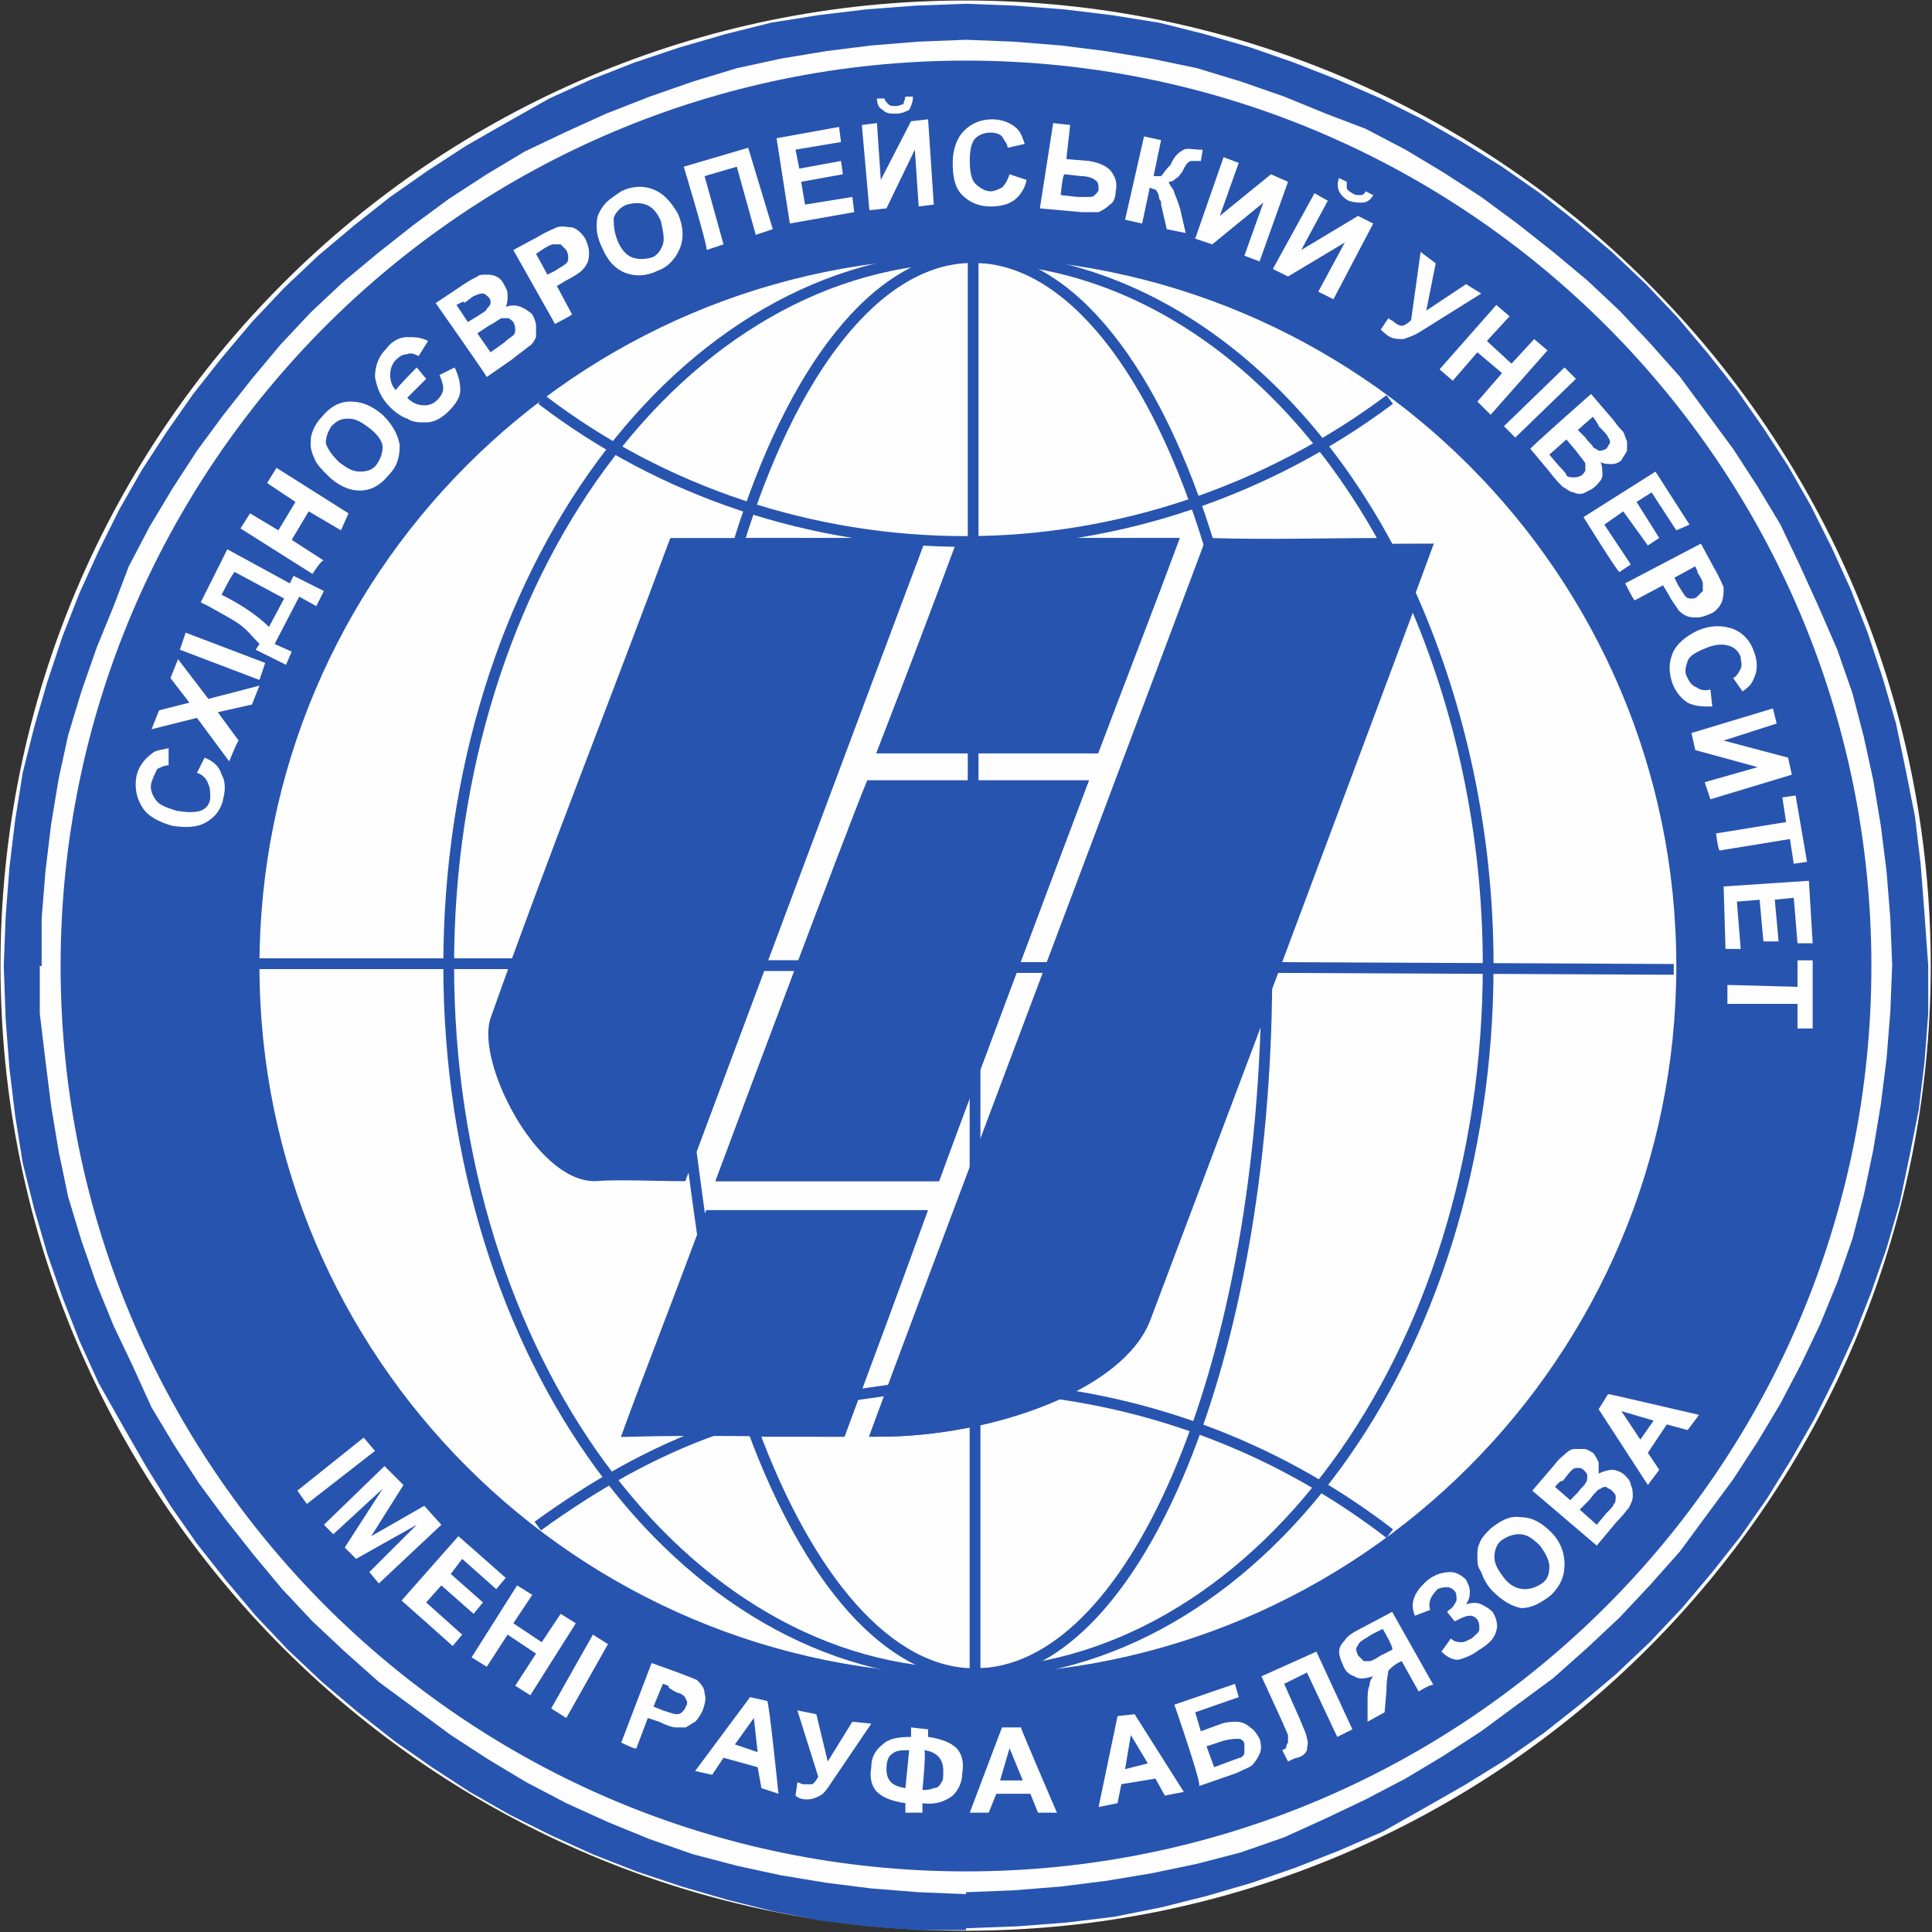 <?xml version="1.0" encoding="UTF-8"?>
<svg xmlns="http://www.w3.org/2000/svg" xmlns:xlink="http://www.w3.org/1999/xlink" width="100px" height="100px" viewBox="0 0 100 100" version="1.1">
<rect x="0" y="0" width="100" height="100" fill="#333333" stroke="none"/>
<g id="surface1">
<path style="fill-rule:evenodd;fill:rgb(99.608%,99.608%,99.608%);fill-opacity:1;stroke-width:2.346;stroke-linecap:butt;stroke-linejoin:miter;stroke:rgb(99.608%,99.608%,99.608%);stroke-opacity:1;stroke-miterlimit:56.606;" d="M 100.801 51 C 100.801 78.504 78.504 100.801 51 100.801 C 23.496 100.801 1.199 78.504 1.199 51 C 1.199 23.496 23.496 1.199 51 1.199 C 78.504 1.199 100.801 23.496 100.801 51 Z M 100.801 51 " transform="matrix(0.98,0,0,0.98,0,0)"/>
<path style=" stroke:none;fill-rule:nonzero;fill:rgb(15.294%,32.941%,68.627%);fill-opacity:1;" d="M 99.805 50 L 97.941 50 L 97.844 47.551 L 97.648 45.098 L 97.352 42.746 L 96.961 40.391 L 96.469 38.137 L 95.883 35.883 L 95.098 33.629 L 94.117 31.371 L 93.137 29.215 L 92.156 27.156 L 90.98 25.195 L 89.707 23.234 L 88.332 21.371 L 86.961 19.512 L 85.391 17.746 L 83.824 16.078 L 82.156 14.512 L 80.391 13.039 L 78.531 11.57 L 76.668 10.195 L 74.707 8.922 L 72.746 7.746 L 70.688 6.668 L 68.629 5.883 L 66.469 5 L 64.215 4.215 L 61.961 3.531 L 59.609 3.039 L 57.254 2.648 L 54.902 2.352 L 52.449 2.156 L 50 2.059 L 50 0.195 L 52.551 0.293 L 55.098 0.488 L 57.551 0.785 L 60 1.176 L 62.352 1.766 L 64.707 2.449 L 66.961 3.234 L 69.215 4.117 L 71.469 5.098 L 73.629 6.176 L 75.688 7.352 L 77.746 8.629 L 79.707 10 L 81.57 11.469 L 83.43 13.039 L 85.195 14.707 L 86.863 16.469 L 88.43 18.332 L 89.902 20.195 L 91.273 22.156 L 92.551 24.117 L 93.727 26.176 L 94.805 28.332 L 95.785 30.488 L 96.668 32.746 L 97.449 35.098 L 98.137 37.449 L 98.629 39.805 L 99.117 42.254 L 99.41 44.707 L 99.609 47.254 Z M 50 99.805 L 50 97.941 L 52.449 97.844 L 54.902 97.648 L 57.254 97.352 L 59.609 96.961 L 61.961 96.469 L 64.215 95.883 L 66.469 95.098 L 68.629 94.117 L 70.688 93.137 L 72.746 92.059 L 74.707 90.883 L 76.668 89.609 L 78.531 88.234 L 80.391 86.863 L 82.156 85.293 L 83.824 83.727 L 85.391 82.059 L 86.961 80.293 L 88.332 78.43 L 89.707 76.57 L 90.98 74.609 L 92.156 72.648 L 93.234 70.59 L 94.215 68.531 L 95.098 66.371 L 95.883 64.117 L 96.469 61.863 L 96.961 59.512 L 97.352 57.156 L 97.648 54.805 L 97.844 52.352 L 97.941 49.902 L 99.805 49.902 L 99.805 52.449 L 99.609 55 L 99.312 57.449 L 98.824 59.902 L 98.332 62.254 L 97.648 64.609 L 96.863 66.863 L 95.98 69.117 L 95 71.273 L 93.922 73.43 L 92.746 75.488 L 91.469 77.551 L 90.098 79.512 L 88.629 81.371 L 87.059 83.234 L 85.391 85 L 83.629 86.668 L 81.766 88.234 L 79.902 89.707 L 77.941 91.078 L 75.883 92.352 L 73.824 93.531 L 71.57 94.805 L 69.312 95.785 L 67.059 96.668 L 64.805 97.449 L 62.449 98.137 L 60.098 98.727 L 57.648 99.215 L 55.195 99.512 L 52.648 99.707 Z M 0.195 50 L 2.059 50 L 2.059 52.449 L 2.352 54.902 L 2.648 57.254 L 3.039 59.609 L 3.531 61.961 L 4.215 64.215 L 5 66.469 L 5.883 68.629 L 6.863 70.688 L 7.844 72.844 L 9.02 74.805 L 10.293 76.766 L 11.668 78.629 L 13.137 80.488 L 14.609 82.254 L 16.176 83.922 L 17.844 85.488 L 19.609 87.059 L 21.469 88.43 L 23.332 89.805 L 25.293 91.078 L 27.254 92.254 L 29.312 93.332 L 31.469 94.312 L 33.629 95.195 L 35.883 95.98 L 38.137 96.57 L 40.391 97.059 L 42.746 97.449 L 45.098 97.746 L 47.551 97.941 L 50 98.039 L 50 99.902 L 47.449 99.902 L 44.902 99.707 L 42.449 99.41 L 40 98.922 L 37.648 98.332 L 35.293 97.648 L 32.941 96.863 L 30.688 95.98 L 28.531 95 L 26.371 93.922 L 24.312 92.746 L 22.352 91.469 L 20.391 90.098 L 18.531 88.629 L 16.668 87.059 L 14.902 85.391 L 13.234 83.629 L 11.668 81.766 L 10.195 79.902 L 8.824 77.941 L 7.551 75.883 L 6.371 73.824 L 5.098 71.57 L 4.117 69.41 L 3.234 67.156 L 2.449 64.902 L 1.766 62.551 L 1.176 60.195 L 0.785 57.746 L 0.488 55.293 L 0.293 52.746 Z M 50 0.195 L 50 2.059 L 47.551 2.156 L 45.098 2.352 L 42.746 2.648 L 40.391 3.039 L 38.137 3.531 L 35.883 4.215 L 33.629 5 L 31.371 5.883 L 29.215 6.863 L 27.156 7.844 L 25.195 9.02 L 23.234 10.293 L 21.371 11.668 L 19.512 13.137 L 17.746 14.609 L 16.078 16.176 L 14.512 17.844 L 13.039 19.609 L 11.57 21.469 L 10.195 23.332 L 8.922 25.293 L 7.746 27.254 L 6.668 29.312 L 5.883 31.371 L 5 33.531 L 4.215 35.785 L 3.531 38.039 L 3.039 40.293 L 2.648 42.648 L 2.352 45.098 L 2.156 47.551 L 2.156 50 L 0.195 50 L 0.293 47.449 L 0.488 44.902 L 0.785 42.449 L 1.176 40 L 1.766 37.648 L 2.449 35.293 L 3.234 32.941 L 4.117 30.688 L 5.098 28.531 L 6.176 26.371 L 7.352 24.312 L 8.629 22.352 L 10 20.391 L 11.469 18.531 L 13.039 16.668 L 14.707 14.902 L 16.469 13.234 L 18.332 11.668 L 20.195 10.195 L 22.156 8.824 L 24.117 7.551 L 26.176 6.371 L 28.43 5.098 L 30.59 4.117 L 32.844 3.234 L 35.195 2.449 L 37.551 1.766 L 39.902 1.176 L 42.352 0.785 L 44.805 0.488 L 47.352 0.293 Z M 50 0.195 "/>
<path style=" stroke:none;fill-rule:evenodd;fill:rgb(15.294%,32.941%,68.627%);fill-opacity:1;" d="M 50 3.137 C 75.883 3.137 96.863 24.117 96.863 50 C 96.863 75.883 75.883 96.863 50 96.863 C 24.117 96.863 3.137 75.883 3.137 50 C 3.137 24.117 24.117 3.137 50 3.137 Z M 15.391 77.156 L 18.824 74.41 L 19.41 75.098 L 15.883 77.844 C 15.883 77.844 15.391 77.156 15.391 77.156 Z M 16.766 78.922 L 19.902 75.883 L 20.883 76.863 L 19.215 79.512 L 21.961 77.941 L 22.844 78.922 L 19.609 81.961 L 19.117 81.371 L 21.57 78.922 L 18.43 80.688 L 17.844 80.098 L 19.805 77.059 L 17.254 79.41 C 17.352 79.512 16.766 78.922 16.766 78.922 Z M 20.785 82.844 L 23.727 79.512 L 26.176 81.668 L 25.688 82.254 L 23.922 80.688 L 23.332 81.469 L 25 82.941 L 24.512 83.531 L 22.844 82.059 L 22.059 82.941 L 23.922 84.609 L 23.43 85.195 C 23.332 85.098 20.785 82.844 20.785 82.844 Z M 24.41 85.785 L 26.766 82.059 L 27.551 82.551 L 26.57 84.02 L 28.039 85 L 29.02 83.531 L 29.805 84.02 L 27.449 87.746 L 26.668 87.254 L 27.746 85.59 L 26.273 84.609 L 25.195 86.273 Z M 28.531 88.43 L 30.688 84.609 L 31.469 85.098 L 29.312 88.922 Z M 32.156 90.195 L 33.727 86.078 L 35.098 86.57 C 35.59 86.766 35.883 86.863 36.078 86.961 C 36.273 87.156 36.469 87.352 36.469 87.648 C 36.57 87.941 36.469 88.234 36.371 88.531 C 36.273 88.727 36.176 88.922 35.98 89.117 C 35.785 89.215 35.688 89.312 35.488 89.41 C 35.293 89.41 35.195 89.41 35 89.41 C 34.805 89.41 34.512 89.312 34.117 89.117 L 33.531 88.922 L 32.941 90.488 C 32.941 90.59 32.156 90.195 32.156 90.195 Z M 34.312 87.156 L 33.824 88.332 L 34.312 88.531 C 34.609 88.629 34.902 88.727 35 88.727 C 35.098 88.727 35.195 88.727 35.293 88.629 C 35.391 88.531 35.488 88.43 35.488 88.332 C 35.59 88.234 35.59 88.039 35.488 87.941 C 35.488 87.844 35.391 87.746 35.195 87.648 C 35.098 87.648 34.902 87.551 34.609 87.352 C 34.707 87.254 34.312 87.156 34.312 87.156 Z M 40.293 92.844 L 39.41 92.551 L 39.215 91.469 L 37.449 90.98 L 36.863 91.863 L 35.98 91.668 L 38.824 87.844 L 39.707 88.039 C 39.805 88.039 40.293 92.844 40.293 92.844 Z M 39.215 90.688 L 39.02 88.922 L 38.039 90.293 Z M 41.273 88.531 L 42.254 88.727 L 42.844 91.176 L 44.117 89.117 L 45.098 89.215 L 43.039 92.254 C 42.844 92.551 42.648 92.844 42.449 92.941 C 42.254 93.039 42.059 93.137 41.766 93.137 C 41.469 93.137 41.273 93.039 41.176 92.941 L 41.273 92.254 C 41.371 92.254 41.469 92.352 41.57 92.352 C 41.766 92.352 41.863 92.352 42.059 92.352 C 42.156 92.254 42.254 92.156 42.352 91.961 C 42.352 91.961 41.273 88.531 41.273 88.531 Z M 47.746 93.332 L 47.746 93.824 L 46.863 93.824 L 46.863 93.332 C 46.176 93.234 45.688 93.039 45.391 92.746 C 45.098 92.449 45 91.961 45.098 91.469 C 45.098 90.98 45.293 90.59 45.688 90.293 C 45.98 90 46.469 89.902 47.156 89.902 L 47.156 89.41 L 48.039 89.512 L 48.039 89.902 C 48.727 90 49.215 90.195 49.512 90.488 C 49.805 90.785 49.902 91.273 49.805 91.766 C 49.805 92.254 49.609 92.648 49.312 92.941 C 48.922 93.234 48.43 93.43 47.746 93.332 Z M 47.746 92.648 C 47.941 92.648 48.137 92.648 48.332 92.551 C 48.531 92.551 48.629 92.449 48.727 92.254 C 48.824 92.156 48.824 91.961 48.824 91.668 C 48.824 91.078 48.531 90.688 47.844 90.59 C 47.941 90.688 47.746 92.648 47.746 92.648 Z M 46.863 92.551 L 47.059 90.59 C 46.668 90.59 46.371 90.59 46.176 90.785 C 45.98 90.883 45.883 91.176 45.883 91.57 C 45.883 92.156 46.176 92.449 46.863 92.551 Z M 54.707 93.824 L 53.727 93.824 L 53.332 92.844 L 51.57 92.844 L 51.176 93.824 L 50.195 93.824 L 51.863 89.41 L 52.844 89.41 C 52.844 89.512 54.707 93.824 54.707 93.824 Z M 52.941 92.156 L 52.254 90.488 L 51.766 92.156 Z M 61.273 92.746 L 60.293 92.941 L 59.805 92.059 L 58.039 92.352 L 57.844 93.332 L 56.863 93.531 L 57.844 88.824 L 58.727 88.727 Z M 59.41 91.273 L 58.531 89.805 L 58.234 91.57 Z M 60.785 88.234 L 63.922 87.156 L 64.117 87.844 L 61.863 88.629 L 62.156 89.609 L 63.234 89.215 C 63.531 89.117 63.824 89.117 64.02 89.117 C 64.215 89.117 64.512 89.215 64.707 89.41 C 64.902 89.512 65.098 89.805 65.195 90 C 65.293 90.293 65.293 90.59 65.195 90.785 C 65.098 90.98 65 91.176 64.805 91.371 C 64.707 91.469 64.41 91.57 64.02 91.766 L 62.059 92.449 C 62.254 92.449 60.785 88.234 60.785 88.234 Z M 62.844 91.469 L 63.629 91.176 C 63.922 91.078 64.117 90.98 64.215 90.98 C 64.312 90.883 64.41 90.883 64.41 90.688 C 64.41 90.59 64.41 90.488 64.41 90.293 C 64.41 90.098 64.215 90 64.117 90 C 63.922 90 63.727 90 63.332 90.098 L 62.449 90.391 Z M 65.293 86.766 L 68.137 85.488 L 70 89.512 L 69.215 89.902 L 67.648 86.57 L 66.469 87.156 L 67.254 88.922 C 67.449 89.41 67.648 89.805 67.648 90 C 67.746 90.195 67.648 90.391 67.648 90.59 C 67.551 90.785 67.449 90.883 67.156 90.98 C 67.059 90.98 66.863 91.078 66.668 91.176 L 66.371 90.59 L 66.57 90.488 C 66.57 90.293 66.668 90.195 66.668 90.195 C 66.668 90.098 66.668 90 66.668 89.805 L 66.371 89.117 Z M 73.43 87.551 L 72.551 85.98 L 72.352 86.078 C 72.156 86.176 71.961 86.371 71.863 86.469 C 71.863 86.57 71.766 86.863 71.766 87.449 L 71.668 88.629 L 70.785 89.117 L 70.785 88.137 C 70.785 87.746 70.785 87.449 70.883 87.254 C 70.883 87.059 70.98 86.863 71.078 86.766 C 70.688 86.863 70.391 86.961 70.098 86.766 C 69.805 86.668 69.609 86.469 69.512 86.176 C 69.41 85.98 69.312 85.688 69.312 85.488 C 69.312 85.293 69.41 85.098 69.609 84.902 C 69.707 84.707 70 84.512 70.391 84.312 L 72.059 83.43 L 74.215 87.254 C 74.215 87.059 73.43 87.551 73.43 87.551 Z M 71.57 84.312 L 70.98 84.609 C 70.688 84.805 70.488 84.902 70.391 85 C 70.293 85.098 70.293 85.195 70.195 85.293 C 70.195 85.391 70.195 85.488 70.293 85.688 C 70.391 85.785 70.488 85.883 70.59 85.98 C 70.688 85.98 70.785 85.98 70.883 85.98 C 70.98 85.98 71.176 85.883 71.469 85.688 L 72.059 85.391 C 72.156 85.293 71.57 84.312 71.57 84.312 Z M 74.02 83.332 L 73.234 83.629 C 72.941 82.941 73.234 82.352 73.922 81.766 C 74.312 81.469 74.707 81.371 75.098 81.371 C 75.391 81.371 75.688 81.57 75.883 81.766 C 75.98 81.961 76.078 82.156 76.078 82.352 C 76.078 82.551 76.078 82.746 75.883 83.039 C 76.176 82.941 76.469 82.941 76.668 83.039 C 76.863 83.137 77.059 83.234 77.254 83.43 C 77.449 83.727 77.551 84.117 77.449 84.41 C 77.352 84.805 77.059 85.098 76.57 85.391 C 76.176 85.688 75.883 85.785 75.59 85.883 C 75.293 85.98 74.902 85.785 74.609 85.488 L 75.098 84.805 C 75.293 85 75.488 85 75.688 85 C 75.785 85 75.98 84.902 76.176 84.805 C 76.371 84.609 76.57 84.512 76.57 84.312 C 76.57 84.117 76.57 84.02 76.469 83.824 C 76.371 83.727 76.273 83.629 76.078 83.629 C 75.883 83.629 75.688 83.727 75.488 83.824 L 75.293 83.922 L 74.902 83.43 L 75 83.332 C 75.195 83.234 75.293 83.039 75.391 82.844 C 75.391 82.648 75.391 82.449 75.293 82.352 C 75.195 82.254 75.098 82.156 74.902 82.156 C 74.805 82.156 74.609 82.156 74.41 82.254 C 74.02 82.648 73.922 82.941 74.02 83.332 Z M 77.254 82.352 C 76.961 82.059 76.766 81.668 76.668 81.371 C 76.469 81.078 76.469 80.883 76.469 80.59 C 76.469 80.293 76.469 80.098 76.57 79.902 C 76.668 79.609 76.863 79.41 77.156 79.117 C 77.648 78.727 78.137 78.43 78.727 78.531 C 79.312 78.531 79.805 78.824 80.293 79.312 C 80.785 79.805 80.98 80.391 80.98 80.98 C 80.98 81.57 80.785 82.059 80.293 82.551 C 79.805 82.941 79.312 83.234 78.727 83.234 C 78.234 83.137 77.746 82.844 77.254 82.352 Z M 77.844 81.668 C 78.137 82.059 78.531 82.254 78.922 82.254 C 79.215 82.254 79.512 82.156 79.805 81.961 C 80.098 81.766 80.195 81.469 80.195 81.078 C 80.195 80.785 80 80.391 79.707 80 C 79.312 79.609 79.02 79.41 78.629 79.41 C 78.332 79.41 78.039 79.512 77.746 79.707 C 77.449 79.902 77.352 80.293 77.352 80.59 C 77.352 80.98 77.551 81.273 77.844 81.668 Z M 79.312 77.156 L 80.488 75.785 C 80.688 75.488 80.883 75.391 81.078 75.195 C 81.176 75.098 81.371 75 81.469 75 C 81.668 75 81.766 75 81.961 75 C 82.156 75 82.254 75.098 82.449 75.195 C 82.551 75.293 82.648 75.488 82.746 75.688 C 82.746 75.883 82.746 76.078 82.746 76.273 C 82.941 76.176 83.234 76.078 83.43 76.078 C 83.629 76.078 83.922 76.176 84.117 76.371 C 84.215 76.469 84.41 76.668 84.41 76.863 C 84.512 77.059 84.512 77.254 84.512 77.449 C 84.512 77.648 84.41 77.844 84.312 78.039 C 84.215 78.137 84.02 78.43 83.629 78.824 L 82.648 80 Z M 80.488 76.961 L 81.273 77.648 L 81.668 77.254 C 81.863 76.961 82.059 76.863 82.059 76.766 C 82.156 76.668 82.156 76.57 82.156 76.371 C 82.156 76.273 82.059 76.176 81.961 76.078 C 81.863 75.98 81.766 75.98 81.668 75.98 C 81.57 75.98 81.469 75.98 81.371 76.078 C 81.273 76.176 81.176 76.273 80.883 76.668 C 80.785 76.57 80.488 76.961 80.488 76.961 Z M 81.766 78.137 L 82.648 78.922 L 83.137 78.332 C 83.332 78.137 83.531 77.941 83.531 77.844 C 83.629 77.746 83.629 77.648 83.629 77.449 C 83.629 77.352 83.531 77.254 83.43 77.156 C 83.332 77.059 83.234 77.059 83.137 76.961 C 83.039 76.961 82.941 76.961 82.844 77.059 C 82.746 77.059 82.551 77.254 82.254 77.648 Z M 87.941 73.234 L 87.352 74.02 L 86.273 73.727 L 85.293 75.195 L 85.883 76.078 L 85.293 76.863 L 82.746 72.941 L 83.234 72.156 C 83.332 72.156 87.941 73.234 87.941 73.234 Z M 85.59 73.531 L 83.922 73.039 L 84.902 74.512 Z M 10.195 40 L 10.59 39.215 C 11.078 39.41 11.371 39.707 11.469 40.098 C 11.668 40.391 11.668 40.883 11.57 41.273 C 11.469 41.863 11.176 42.254 10.688 42.551 C 10.195 42.844 9.609 42.844 8.922 42.746 C 8.234 42.551 7.648 42.254 7.352 41.766 C 7.059 41.273 6.961 40.785 7.059 40.195 C 7.156 39.707 7.449 39.312 7.844 39.02 C 8.039 38.824 8.332 38.824 8.727 38.727 L 8.727 39.609 C 8.531 39.609 8.332 39.707 8.137 39.805 C 8.039 40 7.941 40.195 7.844 40.488 C 7.746 40.785 7.844 41.078 8.039 41.371 C 8.234 41.668 8.531 41.766 9.117 41.961 C 9.707 42.059 10.098 42.059 10.391 41.961 C 10.688 41.863 10.883 41.57 10.883 41.273 C 10.883 41.078 10.883 40.785 10.785 40.59 C 10.688 40.293 10.488 40.098 10.195 40 Z M 11.863 39.41 L 10.195 37.156 L 7.844 37.746 L 8.234 36.766 L 9.805 36.371 L 8.824 35.098 L 9.215 34.117 L 10.785 36.176 L 13.43 35.488 L 13.039 36.469 L 11.273 36.863 L 12.352 38.332 C 12.254 38.43 11.863 39.41 11.863 39.41 Z M 13.43 35.195 L 9.312 33.629 L 9.609 32.746 L 13.727 34.312 Z M 10.391 31.176 L 11.766 28.43 L 15 30.195 L 15.195 29.805 L 16.766 30.59 L 16.371 31.371 L 15.488 30.883 L 14.215 33.332 L 15.098 33.727 L 14.805 34.41 L 13.234 33.629 L 13.43 33.332 C 13.137 33.039 12.844 32.648 12.449 32.352 C 12.059 32.059 11.469 31.766 10.785 31.371 Z M 11.469 30.785 C 12.648 31.371 13.43 31.961 13.922 32.449 L 14.707 30.98 L 12.156 29.609 C 12.059 29.609 11.469 30.785 11.469 30.785 Z M 16.176 29.707 L 12.449 27.352 L 12.941 26.57 L 14.41 27.449 L 15.293 25.98 L 13.824 25 L 14.312 24.215 L 18.039 26.57 L 17.648 27.449 L 15.98 26.469 L 15.098 27.941 L 16.766 29.02 C 16.668 28.922 16.176 29.707 16.176 29.707 Z M 16.961 24.609 C 16.668 24.312 16.371 24.02 16.273 23.727 C 16.176 23.531 16.078 23.234 16.078 23.039 C 16.078 22.844 16.078 22.551 16.176 22.352 C 16.273 22.059 16.469 21.766 16.668 21.57 C 17.059 21.078 17.551 20.785 18.137 20.785 C 18.727 20.785 19.215 20.98 19.805 21.469 C 20.293 21.961 20.59 22.449 20.688 23.039 C 20.688 23.629 20.59 24.117 20.098 24.609 C 19.707 25.098 19.215 25.391 18.629 25.391 C 18.039 25.391 17.449 25.098 16.961 24.609 Z M 17.551 23.922 C 17.941 24.215 18.234 24.41 18.629 24.41 C 19.02 24.41 19.312 24.312 19.512 24.02 C 19.707 23.727 19.805 23.43 19.805 23.137 C 19.805 22.844 19.512 22.449 19.117 22.156 C 18.727 21.863 18.43 21.668 18.039 21.668 C 17.648 21.668 17.449 21.766 17.156 22.059 C 16.961 22.352 16.863 22.648 16.863 22.941 C 16.961 23.234 17.156 23.531 17.551 23.922 Z M 21.57 19.02 L 22.059 19.609 L 21.078 20.59 C 21.371 20.883 21.668 20.98 21.961 20.98 C 22.254 20.98 22.449 20.883 22.648 20.688 C 22.844 20.488 22.941 20.293 22.941 20.098 C 22.941 19.902 22.844 19.609 22.746 19.41 L 23.531 19.02 C 23.727 19.41 23.824 19.805 23.824 20.195 C 23.824 20.59 23.531 20.98 23.234 21.273 C 22.844 21.668 22.449 21.863 22.059 21.863 C 21.668 21.863 21.371 21.863 21.078 21.668 C 20.785 21.57 20.488 21.371 20.195 21.078 C 19.707 20.59 19.512 20.098 19.41 19.512 C 19.41 18.922 19.609 18.43 20 18.039 C 20.293 17.648 20.688 17.449 21.078 17.449 C 21.469 17.449 21.766 17.449 22.156 17.648 L 21.668 18.43 C 21.469 18.332 21.273 18.234 21.078 18.332 C 20.883 18.332 20.688 18.43 20.488 18.629 C 20.293 18.824 20.195 19.117 20.195 19.41 C 20.195 19.707 20.293 20 20.488 20.195 C 20.59 20 21.57 19.02 21.57 19.02 Z M 22.551 15.688 L 24.02 14.707 C 24.312 14.512 24.512 14.41 24.707 14.312 C 24.805 14.215 25 14.215 25.195 14.215 C 25.293 14.215 25.488 14.215 25.688 14.312 C 25.883 14.41 25.98 14.512 26.078 14.707 C 26.176 14.902 26.273 15 26.273 15.293 C 26.273 15.488 26.273 15.688 26.176 15.883 C 26.469 15.785 26.668 15.785 26.961 15.883 C 27.156 15.98 27.352 16.078 27.551 16.273 C 27.648 16.469 27.746 16.668 27.746 16.863 C 27.746 17.059 27.746 17.254 27.746 17.449 C 27.648 17.648 27.551 17.844 27.352 17.941 C 27.254 18.039 26.961 18.234 26.469 18.629 L 25.195 19.512 C 25.098 19.312 22.551 15.688 22.551 15.688 Z M 23.629 15.785 L 24.215 16.668 L 24.707 16.371 C 25 16.176 25.195 16.078 25.195 15.98 C 25.293 15.883 25.391 15.785 25.391 15.688 C 25.391 15.59 25.391 15.488 25.293 15.391 C 25.195 15.293 25.098 15.195 25 15.195 C 24.902 15.195 24.805 15.195 24.609 15.293 C 24.512 15.293 24.312 15.488 24.02 15.688 C 24.117 15.488 23.629 15.785 23.629 15.785 Z M 24.707 17.254 L 25.391 18.234 L 26.078 17.746 C 26.273 17.551 26.469 17.449 26.57 17.352 C 26.668 17.254 26.668 17.156 26.668 17.059 C 26.668 16.961 26.668 16.863 26.57 16.668 C 26.469 16.57 26.371 16.469 26.273 16.469 C 26.176 16.469 26.078 16.469 25.98 16.469 C 25.883 16.469 25.688 16.668 25.293 16.863 C 25.293 16.863 24.707 17.254 24.707 17.254 Z M 28.727 16.766 L 26.57 12.941 L 27.844 12.254 C 28.332 11.961 28.629 11.863 28.824 11.766 C 29.117 11.668 29.312 11.766 29.609 11.766 C 29.902 11.863 30.098 12.059 30.293 12.352 C 30.391 12.551 30.488 12.844 30.488 13.039 C 30.488 13.234 30.488 13.43 30.391 13.629 C 30.293 13.824 30.195 13.922 30.098 14.02 C 30 14.117 29.707 14.312 29.312 14.512 L 28.824 14.805 L 29.609 16.273 C 29.512 16.371 28.727 16.766 28.727 16.766 Z M 27.746 13.137 L 28.332 14.215 L 28.727 14.02 C 29.02 13.824 29.215 13.727 29.312 13.629 C 29.41 13.531 29.41 13.43 29.41 13.332 C 29.41 13.234 29.41 13.137 29.312 12.941 C 29.215 12.844 29.117 12.746 29.02 12.648 C 28.922 12.648 28.727 12.648 28.629 12.648 C 28.531 12.648 28.332 12.746 28.039 12.941 C 28.039 12.941 27.746 13.137 27.746 13.137 Z M 31.176 12.844 C 30.98 12.449 30.883 12.059 30.883 11.766 C 30.883 11.57 30.883 11.273 30.98 11.078 C 31.078 10.883 31.176 10.688 31.371 10.488 C 31.57 10.293 31.863 10.098 32.156 9.902 C 32.746 9.609 33.332 9.609 33.824 9.805 C 34.312 10 34.707 10.391 35.098 11.078 C 35.391 11.766 35.391 12.352 35.195 12.844 C 35 13.332 34.609 13.824 34.02 14.02 C 33.43 14.312 32.844 14.312 32.352 14.117 C 31.863 13.922 31.469 13.531 31.176 12.844 Z M 31.961 12.449 C 32.156 12.941 32.449 13.234 32.746 13.332 C 33.039 13.43 33.332 13.43 33.727 13.332 C 34.02 13.234 34.215 12.941 34.312 12.648 C 34.41 12.352 34.312 11.961 34.215 11.469 C 34.02 10.98 33.727 10.688 33.43 10.59 C 33.137 10.488 32.844 10.488 32.449 10.59 C 32.156 10.688 31.863 10.98 31.766 11.273 C 31.766 11.57 31.766 11.961 31.961 12.449 Z M 35.391 8.629 L 38.727 7.648 L 40 11.863 L 39.117 12.156 L 38.137 8.629 L 36.469 9.117 L 37.449 12.648 L 36.57 12.941 C 36.668 12.844 35.391 8.629 35.391 8.629 Z M 40.883 11.57 L 40.195 7.156 L 43.43 6.57 L 43.531 7.352 L 41.176 7.746 L 41.371 8.727 L 43.531 8.332 L 43.629 9.02 L 41.469 9.41 L 41.668 10.59 L 44.117 10.195 L 44.215 10.98 C 44.215 10.98 40.883 11.57 40.883 11.57 Z M 44.609 6.469 L 45.391 6.371 L 45.59 9.312 L 47.156 6.273 L 48.039 6.176 L 48.332 10.59 L 47.551 10.688 L 47.352 7.746 L 45.883 10.785 L 45 10.883 C 45 10.883 44.609 6.469 44.609 6.469 Z M 46.863 5 L 47.254 5 C 47.254 5.293 47.156 5.488 47.059 5.688 C 46.863 5.785 46.668 5.883 46.371 5.883 C 46.078 5.883 45.883 5.883 45.688 5.688 C 45.488 5.59 45.391 5.391 45.391 5.098 L 45.785 5.098 C 45.785 5.195 45.883 5.293 45.98 5.391 C 46.078 5.488 46.176 5.488 46.371 5.488 C 46.57 5.488 46.668 5.391 46.766 5.391 C 46.766 5.293 46.863 5.098 46.863 5 Z M 52.254 9.02 L 53.137 9.312 C 53.039 9.805 52.746 10.195 52.449 10.391 C 52.156 10.59 51.766 10.688 51.273 10.688 C 50.688 10.688 50.195 10.488 49.805 10.098 C 49.41 9.707 49.312 9.117 49.312 8.43 C 49.312 7.746 49.512 7.156 49.902 6.766 C 50.293 6.371 50.785 6.176 51.371 6.176 C 51.863 6.176 52.352 6.371 52.648 6.668 C 52.844 6.863 52.941 7.156 53.039 7.449 L 52.156 7.648 C 52.156 7.449 51.961 7.254 51.863 7.059 C 51.766 6.961 51.57 6.863 51.273 6.863 C 50.98 6.863 50.688 6.961 50.488 7.156 C 50.293 7.352 50.195 7.746 50.195 8.332 C 50.195 8.922 50.293 9.312 50.488 9.512 C 50.688 9.707 50.98 9.902 51.273 9.902 C 51.469 9.902 51.668 9.805 51.863 9.707 C 52.059 9.512 52.156 9.312 52.254 9.02 Z M 54.512 6.371 L 55.391 6.469 L 55.195 8.234 L 56.371 8.332 C 56.961 8.43 57.352 8.629 57.551 8.922 C 57.746 9.215 57.844 9.512 57.746 9.902 C 57.746 10.195 57.648 10.488 57.449 10.59 C 57.254 10.785 57.059 10.883 56.863 10.98 C 56.668 10.98 56.371 10.98 55.98 10.98 L 53.824 10.785 C 53.824 10.785 54.512 6.371 54.512 6.371 Z M 54.902 10.098 L 55.785 10.195 C 56.078 10.195 56.273 10.195 56.371 10.195 C 56.469 10.195 56.57 10.195 56.668 10.098 C 56.766 10 56.863 9.902 56.863 9.805 C 56.863 9.609 56.863 9.41 56.668 9.312 C 56.57 9.215 56.273 9.117 55.98 9.117 L 55.098 9.02 C 55 9.02 54.902 10.098 54.902 10.098 Z M 59.215 7.059 L 60.098 7.254 L 59.707 9.117 C 59.902 9.117 60 9.117 60.098 9.117 C 60.195 9.02 60.293 8.824 60.59 8.531 C 60.785 8.039 61.078 7.844 61.273 7.746 C 61.469 7.648 61.766 7.746 62.156 7.746 C 62.156 7.746 62.156 7.746 62.254 7.746 L 62.156 8.332 L 62.059 8.332 C 61.863 8.332 61.766 8.332 61.668 8.332 C 61.57 8.332 61.469 8.43 61.469 8.43 C 61.371 8.531 61.273 8.727 61.176 8.922 C 61.078 9.02 60.98 9.215 60.883 9.215 C 60.785 9.312 60.688 9.41 60.488 9.41 C 60.59 9.707 60.785 9.805 60.785 10 C 60.883 10.195 60.98 10.488 61.078 10.785 L 61.371 12.059 L 60.391 11.863 L 60.098 10.59 C 60.098 10.59 60.098 10.59 60.098 10.488 C 60.098 10.488 60.098 10.391 60 10.293 C 60 10.098 59.902 9.902 59.805 9.805 C 59.805 9.805 59.707 9.805 59.512 9.707 L 59.117 11.57 L 58.234 11.371 C 58.234 11.371 59.215 7.059 59.215 7.059 Z M 63.332 8.137 L 64.117 8.43 L 63.137 11.176 L 65.785 9.02 L 66.668 9.41 L 65.195 13.531 L 64.41 13.234 L 65.391 10.488 L 62.746 12.648 L 61.863 12.352 C 61.863 12.352 63.332 8.137 63.332 8.137 Z M 68.039 10 L 68.727 10.391 L 67.352 12.941 L 70.293 11.176 L 71.078 11.57 L 69.02 15.488 L 68.234 15.098 L 69.609 12.551 L 66.668 14.312 L 65.883 13.922 Z M 70.688 9.902 L 71.078 10.098 C 70.98 10.293 70.785 10.488 70.488 10.488 C 70.293 10.488 70.098 10.488 69.805 10.391 C 69.609 10.293 69.41 10.098 69.312 9.902 C 69.215 9.707 69.215 9.41 69.312 9.215 L 69.707 9.41 C 69.707 9.512 69.707 9.609 69.707 9.707 C 69.707 9.805 69.805 9.902 70 10 C 70.098 10.098 70.293 10.098 70.391 10.098 C 70.488 10.098 70.59 10.098 70.688 9.902 Z M 73.531 13.039 L 74.312 13.629 L 73.824 16.078 L 75.883 14.707 L 76.668 15.195 L 73.531 17.156 C 73.234 17.352 72.941 17.449 72.648 17.551 C 72.449 17.551 72.156 17.551 71.961 17.449 C 71.766 17.352 71.57 17.156 71.469 17.059 L 71.863 16.469 C 71.961 16.57 72.059 16.57 72.156 16.668 C 72.254 16.766 72.449 16.863 72.551 16.863 C 72.648 16.863 72.844 16.766 73.039 16.57 C 73.039 16.57 73.531 13.039 73.531 13.039 Z M 74.512 19.117 L 77.449 15.785 L 78.137 16.371 L 76.961 17.648 L 78.234 18.824 L 79.41 17.551 L 80.098 18.137 L 77.156 21.469 L 76.469 20.785 L 77.746 19.312 L 76.469 18.234 L 75.195 19.707 C 75.195 19.707 74.512 19.117 74.512 19.117 Z M 77.844 22.059 L 80.98 19.02 L 81.57 19.609 L 78.43 22.648 Z M 82.352 20.391 L 83.531 21.766 C 83.727 22.059 83.922 22.254 84.02 22.352 C 84.117 22.551 84.117 22.648 84.215 22.844 C 84.215 23.039 84.215 23.137 84.215 23.332 C 84.117 23.531 84.02 23.629 83.922 23.824 C 83.824 23.922 83.629 24.02 83.43 24.02 C 83.234 24.02 83.039 24.02 82.844 23.922 C 82.941 24.117 82.941 24.41 82.941 24.609 C 82.941 24.805 82.746 25 82.551 25.195 C 82.449 25.293 82.254 25.391 82.059 25.488 C 81.863 25.59 81.668 25.59 81.469 25.488 C 81.273 25.488 81.078 25.293 80.883 25.195 C 80.785 25.098 80.488 24.805 80.195 24.41 L 79.215 23.234 C 79.02 23.332 82.352 20.391 82.352 20.391 Z M 82.449 21.57 L 81.668 22.254 L 82.059 22.648 C 82.254 22.941 82.449 23.039 82.449 23.137 C 82.551 23.234 82.648 23.234 82.746 23.332 C 82.844 23.332 82.941 23.332 83.137 23.234 C 83.234 23.137 83.234 23.039 83.332 22.941 C 83.332 22.844 83.332 22.746 83.234 22.648 C 83.234 22.551 83.039 22.352 82.746 22.059 C 82.746 21.961 82.449 21.57 82.449 21.57 Z M 81.078 22.746 L 80.195 23.531 L 80.688 24.117 C 80.883 24.312 81.078 24.512 81.078 24.609 C 81.176 24.707 81.273 24.707 81.469 24.707 C 81.57 24.707 81.668 24.707 81.863 24.609 C 81.961 24.512 82.059 24.41 82.059 24.312 C 82.059 24.215 82.059 24.117 82.059 24.02 C 82.059 23.922 81.863 23.727 81.57 23.332 Z M 81.961 26.766 L 85.688 24.41 L 87.449 27.156 L 86.766 27.449 L 85.488 25.488 L 84.707 25.98 L 85.883 27.844 L 85.293 28.234 L 84.02 26.469 L 83.039 27.156 L 84.41 29.215 L 83.824 29.609 C 83.727 29.609 81.961 26.766 81.961 26.766 Z M 84.117 30.195 L 88.039 28.137 L 88.727 29.41 C 89.02 29.902 89.117 30.195 89.215 30.391 C 89.215 30.688 89.215 30.883 89.117 31.176 C 89.02 31.371 88.824 31.668 88.531 31.766 C 88.332 31.863 88.039 31.961 87.844 31.961 C 87.648 31.961 87.449 31.961 87.254 31.863 C 87.059 31.766 86.961 31.668 86.863 31.57 C 86.766 31.371 86.57 31.176 86.371 30.785 L 86.078 30.293 L 84.609 31.078 C 84.512 30.98 84.117 30.195 84.117 30.195 Z M 87.746 29.312 L 86.668 29.902 L 86.863 30.293 C 87.059 30.59 87.156 30.785 87.254 30.883 C 87.352 30.98 87.449 30.98 87.551 30.98 C 87.648 30.98 87.746 30.98 87.844 30.883 C 87.941 30.785 88.039 30.688 88.137 30.59 C 88.137 30.488 88.137 30.293 88.137 30.195 C 88.137 30.098 88.039 29.902 87.844 29.609 C 87.941 29.707 87.746 29.312 87.746 29.312 Z M 88.531 35.688 L 88.629 36.57 C 88.137 36.57 87.746 36.57 87.352 36.371 C 87.059 36.176 86.766 35.883 86.57 35.391 C 86.371 34.805 86.371 34.312 86.57 33.824 C 86.766 33.332 87.254 32.941 87.844 32.648 C 88.531 32.352 89.117 32.352 89.707 32.551 C 90.195 32.746 90.59 33.137 90.785 33.727 C 90.98 34.215 90.98 34.707 90.785 35.098 C 90.688 35.391 90.488 35.59 90.195 35.785 L 89.707 35.098 C 89.902 35 90 34.805 90.098 34.609 C 90.195 34.41 90.098 34.215 90.098 34.02 C 90 33.727 89.805 33.531 89.512 33.43 C 89.215 33.332 88.824 33.332 88.332 33.531 C 87.844 33.727 87.449 33.922 87.352 34.215 C 87.254 34.512 87.156 34.805 87.352 35.098 C 87.449 35.293 87.551 35.488 87.844 35.59 C 87.941 35.688 88.234 35.785 88.531 35.688 Z M 91.766 36.668 L 91.961 37.449 L 89.215 38.332 L 92.551 39.215 L 92.746 40.098 L 88.531 41.371 L 88.234 40.488 L 90.98 39.707 L 87.746 38.824 L 87.551 37.941 C 87.551 37.941 91.766 36.668 91.766 36.668 Z M 88.824 43.137 L 92.449 42.551 L 92.254 41.273 L 92.941 41.176 L 93.531 44.609 L 92.844 44.707 L 92.648 43.43 L 89.02 44.02 C 88.922 44.02 88.824 43.137 88.824 43.137 Z M 89.215 45.883 L 93.629 45.59 L 93.824 48.824 L 93.039 48.824 L 92.844 46.469 L 91.863 46.57 L 92.059 48.727 L 91.273 48.727 L 91.078 46.57 L 89.902 46.668 L 90.098 49.117 L 89.312 49.117 Z M 89.41 50.98 L 93.039 51.078 L 93.039 49.707 L 93.824 49.707 L 93.824 53.234 L 93.039 53.234 L 93.039 51.961 L 89.41 51.961 Z M 50.098 13.332 C 70.293 13.332 86.766 29.707 86.766 50 C 86.766 70.195 70.391 86.668 50.098 86.668 C 29.902 86.668 13.43 70.293 13.43 50 C 13.43 29.805 29.805 13.332 50.098 13.332 Z M 50.098 13.332 "/>
<path style="fill:none;stroke-width:0.568;stroke-linecap:butt;stroke-linejoin:miter;stroke:rgb(15.294%,32.941%,68.627%);stroke-opacity:1;stroke-miterlimit:56.606;" d="M 13.499 50.9 L 27.201 50.9 M 40.099 51 L 42.298 51 M 53.498 51.1 L 55.498 51.1 M 67.3 51.1 L 88.401 51.199 " transform="matrix(0.98,0,0,0.98,0,0)"/>
<path style="fill:none;stroke-width:0.568;stroke-linecap:butt;stroke-linejoin:miter;stroke:rgb(15.294%,32.941%,68.627%);stroke-opacity:1;stroke-miterlimit:56.606;" d="M 33.202 75.6 C 33.999 73.4 35.6 69.3 37.501 64.2 C 41.298 64.2 44.701 64.2 48.601 64.2 C 47.299 67.798 45.701 72.101 44.402 75.6 C 40.8 75.6 36.899 75.5 33.202 75.6 Z M 51.199 13.599 C 60.2 13.599 68.201 19.5 73.201 28.699 C 70.201 28.699 66.798 28.799 63.901 28.699 C 57.801 45 48.299 70.101 46.298 75.6 C 52.399 75.6 59.1 73.101 60.399 69.599 L 74.599 31.6 C 77.102 37.302 78.6 43.9 78.6 51 C 78.6 71.599 66.3 88.401 51.1 88.401 C 35.999 88.401 23.699 71.599 23.699 51 C 23.699 30.401 35.999 13.599 51.199 13.599 Z M 31.401 62.1 C 28.5 62.1 25.4 55.901 26.201 53.801 C 29.102 45.601 32.6 36.8 35.6 28.699 C 42.199 28.699 45.601 28.699 48.502 28.699 C 45 37.999 39.8 51.9 35.999 62.1 C 34.6 62.1 32.7 62.001 31.401 62.1 Z M 38.198 62.1 C 39.501 58.598 44.9 44.199 46 41.501 C 49.701 41.501 53.299 41.501 57.1 41.501 C 56 44.402 50.299 59.598 49.398 62.1 C 45.701 62.1 41.999 62.1 38.198 62.1 Z M 46.701 39.501 C 48.099 35.899 49.801 31.401 50.801 28.699 C 54.299 28.699 58.2 28.699 61.901 28.699 C 60.901 31.401 58.702 37.099 57.801 39.501 C 54 39.501 50.502 39.501 46.701 39.501 Z M 46.701 39.501 " transform="matrix(0.98,0,0,0.98,0,0)"/>
<path style="fill:none;stroke-width:0.568;stroke-linecap:butt;stroke-linejoin:miter;stroke:rgb(15.294%,32.941%,68.627%);stroke-opacity:1;stroke-miterlimit:56.606;" d="M 51.398 13.599 C 56.498 13.599 61.1 19.599 63.901 28.899 C 57.801 45.199 48.398 70.201 46.398 75.6 C 52.498 75.6 59.2 73.101 60.499 69.599 L 66.902 52.602 C 66.599 72.5 59.801 88.401 51.498 88.401 C 46.9 88.401 42.701 83.401 39.8 75.6 C 41.402 75.6 42.9 75.6 44.402 75.6 C 45.701 72.101 47.299 67.798 48.601 64.2 C 44.701 64.2 41.198 64.2 37.501 64.2 L 37.099 65.2 C 36.899 63.802 36.7 62.3 36.501 60.802 L 48.502 28.699 L 38.999 28.699 C 41.8 19.599 46.298 13.599 51.398 13.599 Z M 38.198 62.1 C 39.501 58.598 44.9 44.199 46 41.501 C 49.701 41.501 53.299 41.501 57.1 41.501 C 56 44.402 50.299 59.598 49.398 62.1 C 45.701 62.1 41.999 62.1 38.198 62.1 Z M 46.701 39.501 C 48.099 35.899 49.801 31.401 50.801 28.699 C 54.299 28.699 58.2 28.699 61.901 28.699 C 60.901 31.401 58.702 37.099 57.801 39.501 C 54 39.501 50.502 39.501 46.701 39.501 Z M 46.701 39.501 " transform="matrix(0.98,0,0,0.98,0,0)"/>
<path style="fill:none;stroke-width:0.568;stroke-linecap:butt;stroke-linejoin:miter;stroke:rgb(15.294%,32.941%,68.627%);stroke-opacity:1;stroke-miterlimit:56.606;" d="M 51.398 13.802 L 51.398 28.699 M 51.398 39.501 L 51.398 41.501 M 51.498 56.498 L 51.498 61.802 M 51.498 75.002 L 51.498 88.401 " transform="matrix(0.98,0,0,0.98,0,0)"/>
<path style="fill:none;stroke-width:0.568;stroke-linecap:butt;stroke-linejoin:miter;stroke:rgb(15.294%,32.941%,68.627%);stroke-opacity:1;stroke-miterlimit:56.606;" d="M 73.4 21.101 C 67.001 25.898 59.1 28.6 51 28.6 C 42.9 28.6 34.999 25.998 28.6 21.101 " transform="matrix(0.98,0,0,0.98,0,0)"/>
<path style="fill:none;stroke-width:0.568;stroke-linecap:butt;stroke-linejoin:miter;stroke:rgb(15.294%,32.941%,68.627%);stroke-opacity:1;stroke-miterlimit:56.606;" d="M 28.401 80.6 C 31.301 78.5 34.401 76.699 37.8 75.5 M 45 73.699 C 45.701 73.599 46.398 73.5 47.099 73.4 M 55.801 73.599 C 62.2 74.5 68.201 76.998 73.4 80.998 " transform="matrix(0.98,0,0,0.98,0,0)"/>
<path style=" stroke:none;fill-rule:evenodd;fill:rgb(15.294%,32.941%,68.627%);fill-opacity:1;" d="M 32.551 74.117 C 33.332 71.961 34.902 67.941 36.766 62.941 C 40.488 62.941 43.824 62.941 47.648 62.941 C 46.371 66.469 44.805 70.688 43.531 74.117 C 40 74.117 36.176 74.02 32.551 74.117 Z M 45.391 74.117 C 47.352 68.824 56.668 44.117 62.648 28.137 C 66.371 28.234 70.688 28.137 74.215 28.137 C 72.254 33.531 62.941 58.137 59.215 68.137 C 57.941 71.57 51.371 74.117 45.391 74.117 Z M 30.785 60.883 C 27.941 60.883 24.902 54.805 25.688 52.746 C 28.531 44.707 31.961 36.078 34.902 28.137 C 41.371 28.137 44.707 28.137 47.551 28.137 C 44.117 37.254 39.02 50.883 35.293 60.883 C 33.922 60.883 32.059 60.785 30.785 60.883 Z M 37.449 60.883 C 38.727 57.449 44.02 43.332 45.098 40.688 C 48.727 40.688 52.254 40.688 55.98 40.688 C 54.902 43.531 49.312 58.43 48.43 60.883 C 44.805 60.883 41.176 60.883 37.449 60.883 Z M 45.785 38.727 C 47.156 35.195 48.824 30.785 49.805 28.137 C 53.234 28.137 57.059 28.137 60.688 28.137 C 59.707 30.785 57.551 36.371 56.668 38.727 C 52.941 38.727 49.512 38.727 45.785 38.727 Z M 45.785 38.727 "/>
</g>
</svg>
